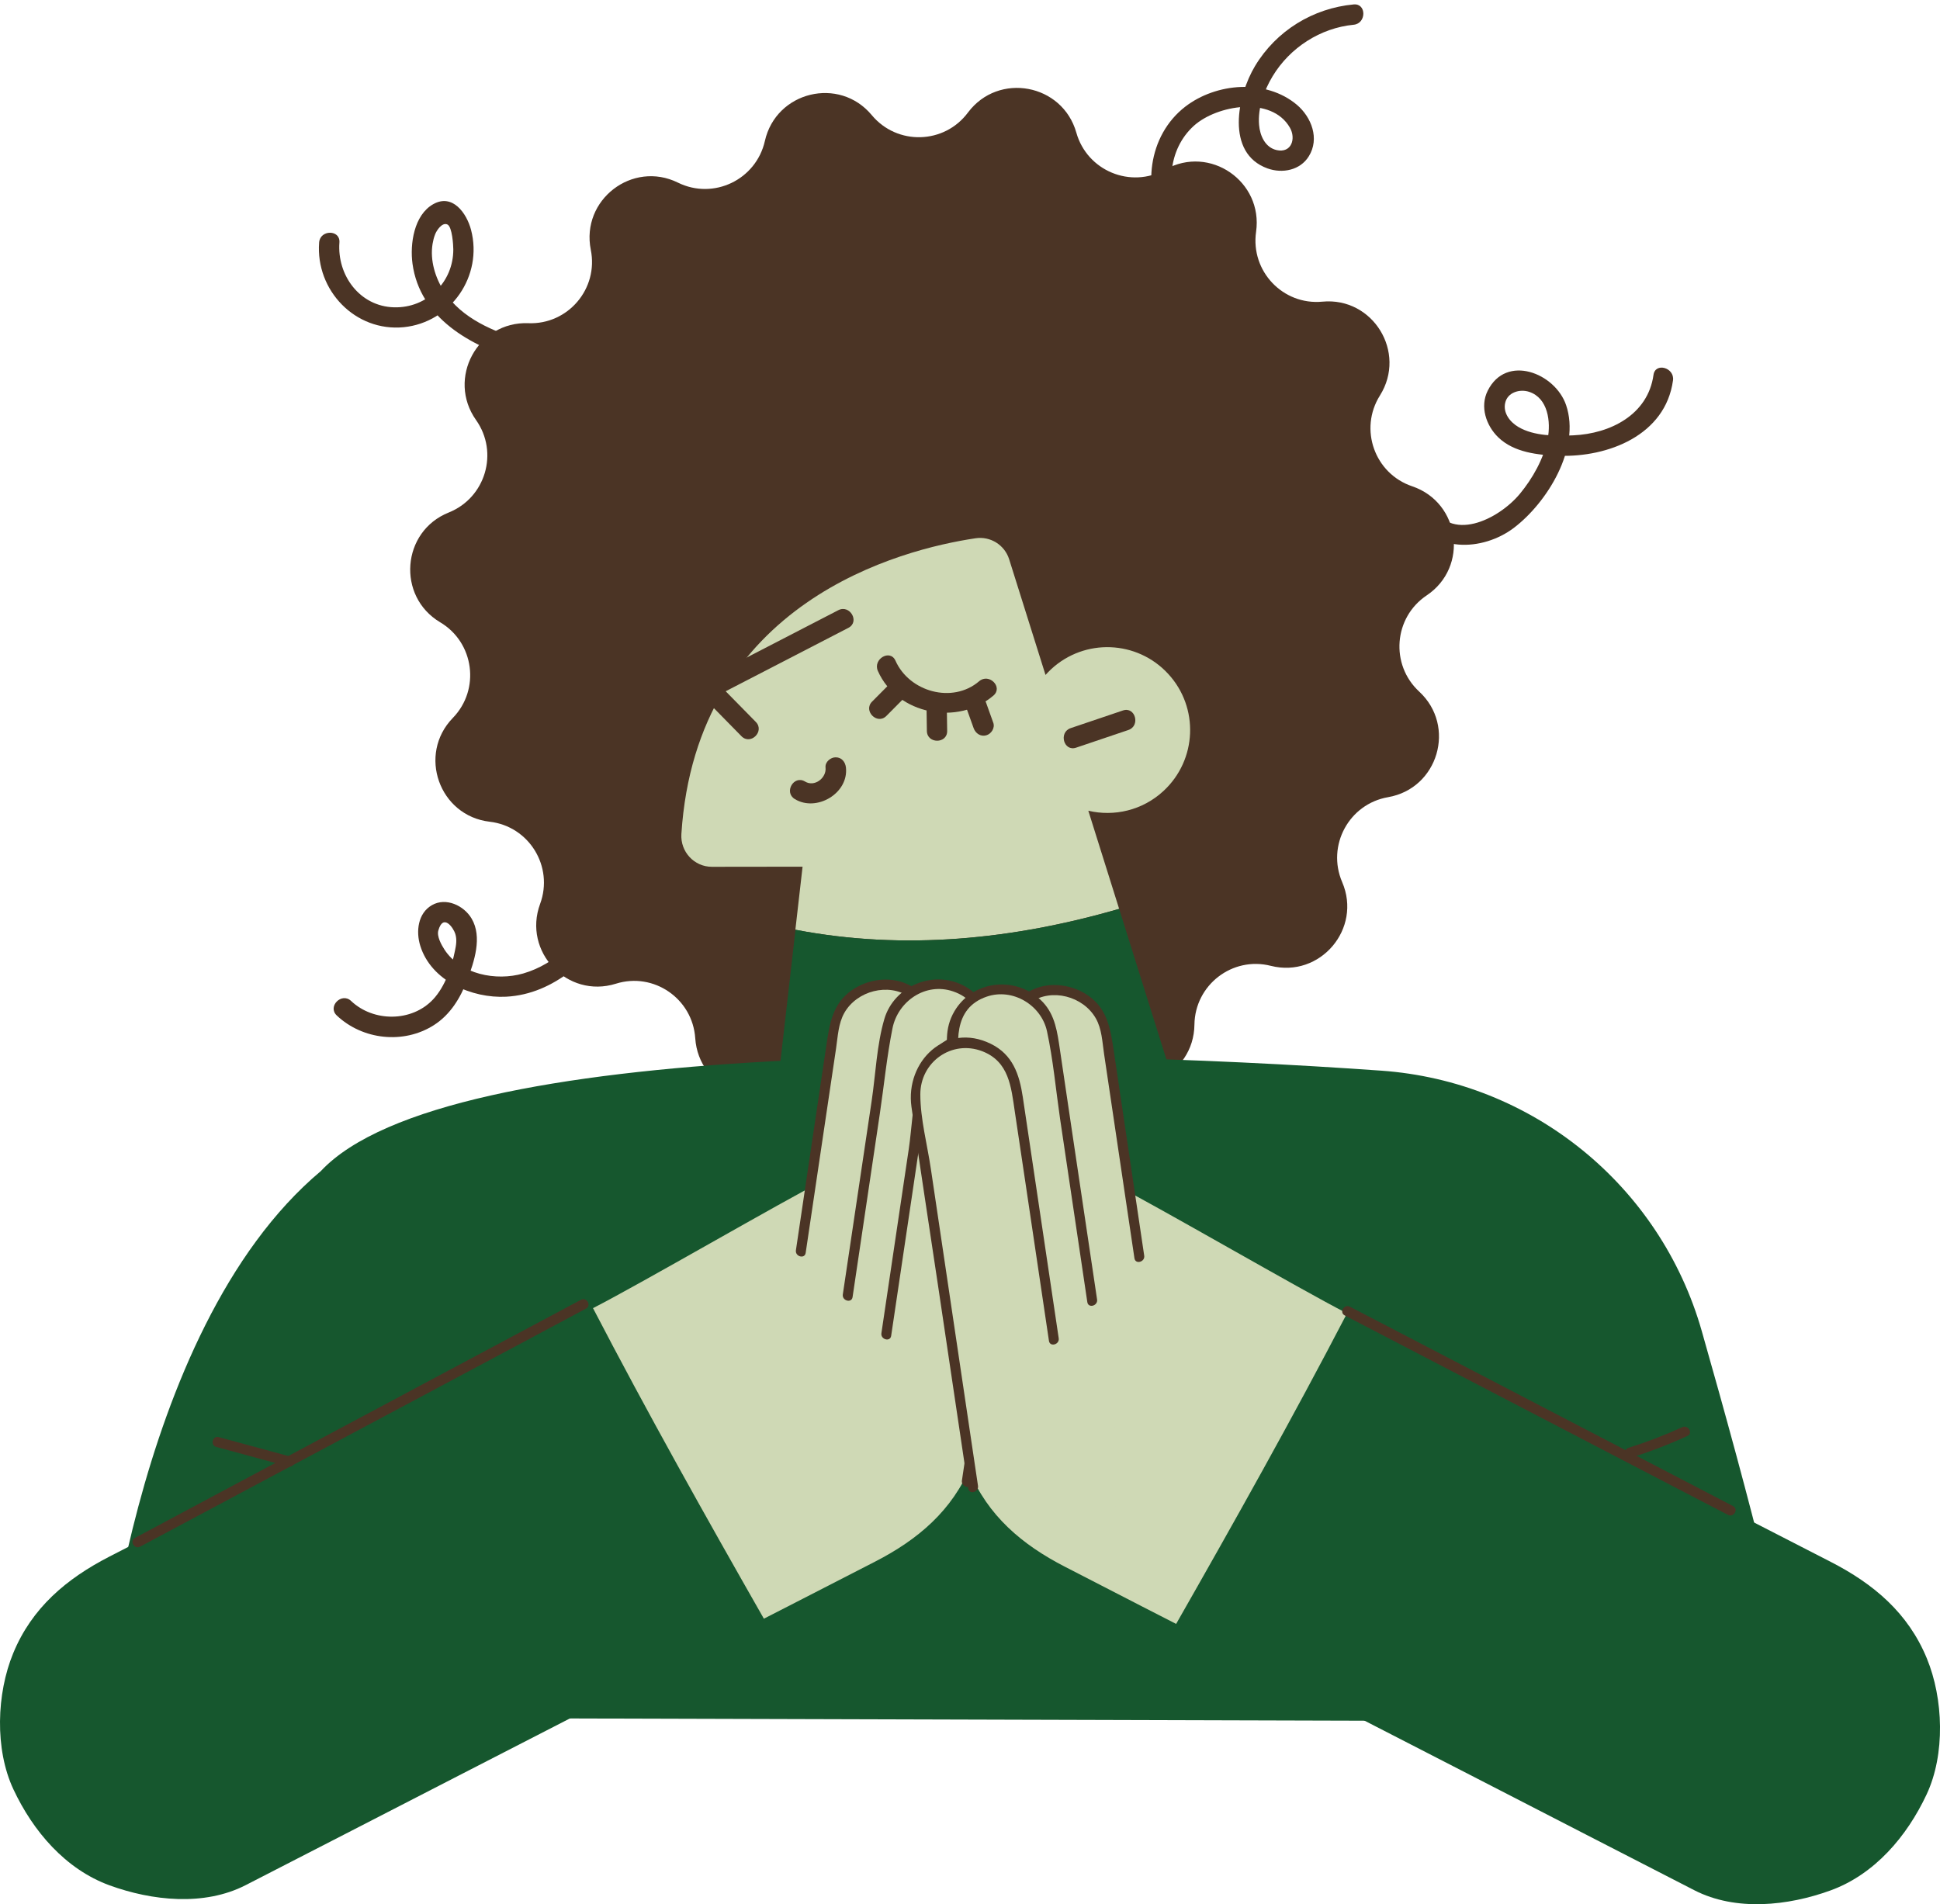 <svg width="438" height="430" viewBox="0 0 438 430" fill="none" xmlns="http://www.w3.org/2000/svg">
<path d="M243.01 29.958C245.438 38.582 255.302 42.669 263.112 38.282C273.126 32.64 285.218 40.964 283.59 52.347C282.314 61.222 289.649 68.969 298.561 68.117C310.002 67.039 317.662 79.575 311.554 89.302C306.772 96.899 310.352 106.953 318.839 109.811C329.704 113.496 331.656 128.063 322.093 134.456C314.658 139.445 313.832 150.076 320.416 156.168C328.852 163.965 324.697 178.056 313.381 180.011C304.569 181.541 299.487 190.917 303.017 199.166C307.573 209.721 298.035 220.903 286.92 218.095C278.233 215.889 269.797 222.407 269.671 231.358C269.546 242.866 256.303 249.209 247.266 242.089C240.231 236.548 229.867 239.055 226.137 247.203C221.355 257.658 206.66 258.059 201.303 247.88C197.122 239.957 186.633 238.002 179.923 243.944C171.312 251.541 157.743 245.924 156.967 234.442C156.366 225.491 147.579 219.449 139.042 222.132C128.077 225.566 117.964 214.886 121.944 204.105C125.048 195.681 119.466 186.58 110.553 185.552C99.163 184.223 94.231 170.359 102.242 162.11C108.476 155.692 107.074 145.087 99.388 140.523C89.525 134.657 90.651 119.99 101.316 115.728C109.627 112.393 112.656 102.164 107.474 94.843C100.84 85.466 107.825 72.529 119.29 72.981C128.228 73.332 135.162 65.208 133.385 56.408C131.132 45.126 142.773 36.175 153.062 41.24C161.098 45.201 170.711 40.588 172.688 31.838C175.217 20.631 189.487 17.171 196.822 25.997C202.554 32.891 213.219 32.59 218.551 25.395C225.436 16.218 239.881 18.901 243.01 29.958Z" fill="#4B3425"/>
<path d="M384.203 300.53C374.815 267.636 345.901 244.169 311.829 241.763C233.847 236.222 100.69 234.216 72.426 264.452C63.188 274.331 82.039 256.379 72.426 264.452C29.192 300.731 22.457 388.732 22.457 388.732L123.446 388.03L404.706 388.833C406.258 380.81 394.617 337.085 384.203 300.53Z" fill="#16572E"/>
<path d="M252.673 205.233L245.714 183.07C251.547 184.449 257.955 182.995 262.687 178.607C270.272 171.587 270.748 159.753 263.738 152.157C256.729 144.56 244.913 144.084 237.327 151.104C236.877 151.53 236.451 151.956 236.05 152.407L227.839 126.283C226.813 123.049 223.608 121.043 220.254 121.544C203.631 124.026 157.217 135.685 153.838 188.335C153.587 192.321 156.717 195.731 160.722 195.731L181.2 195.706L179.573 209.947C204.257 214.685 228.841 212.103 252.673 205.233Z" fill="#CFD9B5"/>
<path d="M252.673 205.233C228.866 212.128 204.257 214.685 179.598 209.947L174.742 252.493C172.288 273.929 184.755 294.639 205.158 301.583C206.11 301.909 207.086 302.21 208.062 302.511C243.411 312.79 275.78 278.768 264.715 243.593L252.673 205.233Z" fill="#16572E"/>
<path d="M189.261 137.791C179.147 143.031 169.008 148.246 158.895 153.485C157.568 154.162 157.443 156.093 158.419 157.096C161.423 160.155 164.402 163.188 167.406 166.247C169.484 168.353 172.713 165.119 170.636 163.013C167.632 159.954 164.652 156.92 161.648 153.862C161.498 155.065 161.348 156.268 161.173 157.472C171.287 152.232 181.425 147.017 191.539 141.777C194.193 140.398 191.865 136.437 189.261 137.791Z" fill="#4B3425"/>
<path d="M186.382 173.292C186.658 175.649 183.904 177.805 181.751 176.476C179.223 174.947 176.919 178.908 179.448 180.437C184.33 183.421 191.64 179.159 190.989 173.292C190.839 172.064 190.037 171.011 188.686 171.011C187.559 170.985 186.257 172.039 186.382 173.292Z" fill="#4B3425"/>
<path d="M253.524 160.43C249.594 161.759 245.663 163.088 241.733 164.417C238.954 165.369 240.156 169.782 242.96 168.829C246.89 167.501 250.82 166.172 254.751 164.843C257.53 163.915 256.328 159.478 253.524 160.43Z" fill="#4B3425"/>
<path d="M198.199 151.505C202.58 161.408 216.248 163.94 224.284 157.071C226.537 155.14 223.283 151.906 221.055 153.837C215.047 158.976 205.283 156.218 202.179 149.198C200.977 146.491 197.022 148.822 198.199 151.505Z" fill="#4B3425"/>
<path d="M201.954 153.335C200.276 155.04 198.574 156.72 196.897 158.425C194.819 160.506 198.048 163.765 200.126 161.659C201.803 159.954 203.506 158.274 205.183 156.569C207.286 154.488 204.057 151.254 201.954 153.335Z" fill="#4B3425"/>
<path d="M209.188 159.954C209.213 161.659 209.238 163.339 209.264 165.043C209.289 168.002 213.895 168.002 213.845 165.043C213.82 163.339 213.795 161.659 213.77 159.954C213.72 157.021 209.138 156.996 209.188 159.954Z" fill="#4B3425"/>
<path d="M218.201 159.904C218.752 161.408 219.278 162.937 219.828 164.442C220.254 165.595 221.381 166.397 222.657 166.046C223.784 165.745 224.685 164.392 224.259 163.213C223.709 161.709 223.183 160.18 222.632 158.675C222.207 157.497 221.08 156.72 219.803 157.071C218.677 157.397 217.801 158.75 218.201 159.904Z" fill="#4B3425"/>
<path d="M233.973 328.335C233.973 332.722 230.418 336.308 226.012 336.308C221.631 336.308 218.051 332.747 218.051 328.335C218.051 323.947 221.606 320.362 226.012 320.362C230.418 320.362 233.973 323.922 233.973 328.335Z" fill="#4B3425"/>
<path d="M118.765 303.163C93.255 316.275 67.745 329.388 42.21 342.5C36.352 345.509 30.494 348.517 24.636 351.526C15.023 356.49 7.212 363.034 2.981 373.313C-0.774 382.414 -1.225 394.975 3.031 404.051C7.437 413.453 14.722 422.077 24.761 425.738C34.299 429.198 46.065 430.501 55.453 425.688C71.45 417.464 87.472 409.241 103.469 400.992C126.475 389.158 149.482 377.35 172.488 365.516C159.32 342.35 146.252 319.108 133.91 295.391C128.853 297.998 123.796 300.58 118.765 303.163Z" fill="#16572E"/>
<path d="M197.573 352.629C207.186 347.69 214.996 341.146 219.227 330.867C222.982 321.766 223.433 309.205 219.177 300.129C214.771 290.727 207.486 282.103 197.447 278.442C187.909 274.982 196.246 261.218 186.858 266.057C175.893 271.698 144.85 289.775 133.885 295.391C146.227 319.133 159.27 342.375 172.463 365.516C174.967 364.237 177.495 362.934 179.998 361.655C185.856 358.646 191.714 355.638 197.573 352.629Z" fill="#CFD9B5"/>
<path d="M201.879 296.569C204.908 276.236 207.937 255.878 210.966 235.545C211.842 229.628 207.586 223.109 201.428 222.432C195.295 221.755 189.286 225.642 188.335 231.985C185.306 252.318 182.277 272.676 179.248 293.009C178.371 298.926 182.627 305.444 188.786 306.121C194.919 306.823 200.927 302.912 201.879 296.569Z" fill="#CFD9B5"/>
<path d="M202.98 296.87C205.258 281.501 207.561 266.107 209.839 250.738C211.191 241.612 216.048 227.221 204.757 222.182C200.777 220.402 195.87 221.129 192.34 223.586C187.959 226.619 187.284 231.182 186.558 236.147C184.279 251.541 181.976 266.909 179.698 282.303C179.473 283.758 181.701 284.359 181.901 282.905C183.754 270.495 185.581 258.084 187.434 245.674C187.884 242.69 188.31 239.707 188.761 236.748C189.161 234.066 189.261 231.132 190.638 228.7C193.467 223.736 200.577 221.856 205.333 225.115C211.016 229.026 209.864 235.269 208.988 241.161C208.112 247.103 207.211 253.07 206.335 259.012C204.482 271.422 202.655 283.808 200.802 296.218C200.552 297.722 202.755 298.324 202.98 296.87Z" fill="#4B3425"/>
<path d="M207.361 335.154C212.543 301.985 217.725 268.79 222.907 235.62C223.833 229.703 219.628 223.16 213.444 222.432C207.311 221.705 201.278 225.566 200.276 231.91C195.094 265.079 189.912 298.274 184.73 331.444C183.804 337.361 188.009 343.904 194.193 344.631C200.326 345.358 206.359 341.497 207.361 335.154Z" fill="#CFD9B5"/>
<path d="M214.27 302.386C216.173 289.549 218.101 276.712 220.003 263.901C220.954 257.483 221.906 251.064 222.857 244.646C223.533 240.033 225.16 234.843 223.783 230.205C221.63 222.934 213.995 219.324 207.035 222.106C203.531 223.511 200.752 226.419 199.675 230.054C197.948 235.896 197.698 242.565 196.796 248.607C194.618 263.174 192.465 277.715 190.287 292.282C190.062 293.736 192.29 294.338 192.49 292.884C194.543 279.069 196.596 265.255 198.649 251.44C199.6 245.047 200.226 238.528 201.503 232.185C202.73 226.093 208.963 221.755 215.172 223.862C222.607 226.394 222.106 234.066 221.155 240.308C220.153 246.978 219.177 253.647 218.176 260.291C216.123 274.105 214.07 287.919 212.017 301.759C211.842 303.213 214.045 303.84 214.27 302.386Z" fill="#4B3425"/>
<path d="M208.638 243.919C204.958 268.639 201.278 293.36 197.598 318.081C196.721 323.997 200.977 330.516 207.136 331.193C213.269 331.87 219.277 327.984 220.229 321.641C223.909 296.92 227.589 272.2 231.269 247.479C232.145 241.562 227.889 235.043 221.731 234.366C215.597 233.69 209.589 237.576 208.638 243.919Z" fill="#CFD9B5"/>
<path d="M219.402 334.954C223.483 307.601 227.538 280.247 231.619 252.894C232.395 247.755 233.321 242.941 230.142 238.378C227.238 234.216 222.356 232.386 217.4 233.464C205.834 235.971 206.56 250.136 205.183 259.413C203.13 273.278 201.052 287.142 198.999 301.032C198.774 302.486 201.002 303.088 201.202 301.634C202.729 291.304 204.282 280.975 205.809 270.645C206.635 265.004 207.486 259.363 208.312 253.747C208.988 249.184 208.863 242.841 211.992 239.205C216.699 233.765 225.436 234.392 228.915 240.81C231.644 245.874 229.291 252.869 228.49 258.235C226.662 270.52 224.835 282.83 223.007 295.115C221.055 308.177 219.127 321.265 217.174 334.327C216.974 335.781 219.177 336.408 219.402 334.954Z" fill="#4B3425"/>
<path d="M319.239 304.341C344.749 317.454 370.259 330.566 395.794 343.679C401.652 346.687 407.51 349.696 413.368 352.704C422.981 357.643 430.792 364.187 435.023 374.466C438.778 383.567 439.229 396.128 434.973 405.204C430.567 414.606 423.282 423.256 413.243 426.891C403.705 430.351 391.939 431.655 382.551 426.841C366.554 418.618 350.532 410.394 334.535 402.145C311.529 390.312 288.522 378.503 265.516 366.669C278.684 343.503 291.752 320.262 304.093 296.544C309.15 299.151 314.207 301.759 319.239 304.341Z" fill="#16572E"/>
<path d="M240.431 353.782C230.818 348.843 223.007 342.3 218.776 332.02C215.021 322.919 214.571 310.358 218.826 301.282C223.232 291.881 230.517 283.231 240.556 279.596C250.094 276.136 241.758 262.371 251.146 267.21C262.111 272.851 293.153 290.928 304.118 296.569C291.776 320.312 278.733 343.553 265.54 366.694C263.037 365.416 260.509 364.112 258.005 362.833C252.147 359.825 246.289 356.816 240.431 353.782Z" fill="#CFD9B5"/>
<path d="M236.125 297.747C233.096 277.414 230.067 257.056 227.038 236.723C226.161 230.806 230.417 224.288 236.576 223.611C242.709 222.934 248.717 226.82 249.669 233.163C252.698 253.496 255.727 273.854 258.756 294.187C259.632 300.104 255.376 306.623 249.218 307.3C243.085 307.977 237.076 304.091 236.125 297.747Z" fill="#CFD9B5"/>
<path d="M237.227 297.447C235.374 285.036 233.547 272.651 231.694 260.24C230.818 254.298 229.917 248.331 229.041 242.389C228.165 236.497 226.988 230.255 232.696 226.343C237.452 223.059 244.537 224.965 247.391 229.929C248.768 232.311 248.868 235.294 249.268 237.977C249.719 240.96 250.145 243.944 250.595 246.902C252.448 259.313 254.275 271.723 256.128 284.134C256.353 285.588 258.556 284.961 258.331 283.532C256.053 268.138 253.75 252.769 251.471 237.375C250.72 232.411 250.07 227.848 245.689 224.814C242.159 222.357 237.252 221.63 233.272 223.41C221.956 228.449 226.838 242.816 228.19 251.967C230.468 267.336 232.771 282.729 235.049 298.098C235.224 299.502 237.452 298.876 237.227 297.447Z" fill="#4B3425"/>
<path d="M230.643 336.333C225.461 303.163 220.279 269.968 215.097 236.798C214.17 230.881 218.376 224.338 224.56 223.611C230.693 222.884 236.726 226.745 237.728 233.088C242.91 266.257 248.092 299.452 253.274 332.622C254.2 338.539 249.994 345.083 243.811 345.81C237.677 346.537 231.644 342.676 230.643 336.333Z" fill="#CFD9B5"/>
<path d="M225.936 302.937C223.884 289.123 221.831 275.308 219.778 261.469C218.827 255.05 217.875 248.632 216.924 242.214C215.973 235.795 215.047 227.672 222.807 225.04C228.64 223.059 235.074 226.945 236.376 232.837C237.778 239.306 238.379 246.05 239.33 252.593C241.383 266.408 243.435 280.222 245.488 294.037C245.714 295.491 247.917 294.864 247.691 293.435C245.789 280.598 243.861 267.762 241.958 254.95C241.007 248.532 240.056 242.114 239.105 235.695C238.479 231.558 237.678 227.973 234.298 225.215C228.39 220.376 219.428 221.68 215.497 228.324C213.144 232.311 213.695 236.222 214.346 240.584C215.297 247.002 216.248 253.421 217.2 259.839C219.377 274.406 221.53 288.947 223.708 303.514C223.934 305.018 226.162 304.391 225.936 302.937Z" fill="#4B3425"/>
<path d="M229.366 245.097C233.046 269.818 236.726 294.538 240.406 319.259C241.282 325.176 237.026 331.694 230.868 332.371C224.735 333.048 218.726 329.162 217.775 322.819C214.095 298.098 210.415 273.378 206.735 248.657C205.859 242.74 210.115 236.222 216.273 235.545C222.406 234.868 228.415 238.754 229.366 245.097Z" fill="#CFD9B5"/>
<path d="M220.804 335.505C217.249 311.662 213.695 287.794 210.165 263.951C209.364 258.51 207.786 252.644 207.786 247.153C207.761 239.807 214.871 234.742 221.756 237.375C227.814 239.707 228.29 245.423 229.116 251.014C229.917 256.429 230.718 261.845 231.544 267.26C233.296 279.094 235.074 290.928 236.826 302.787C237.052 304.241 239.255 303.614 239.029 302.185C237.202 289.975 235.399 277.765 233.572 265.53C232.696 259.588 231.794 253.646 230.918 247.704C230.142 242.565 228.64 238.127 223.683 235.695C213.544 230.731 204.357 239.682 205.784 249.936C207.661 263.324 209.764 276.662 211.742 290.025C214.02 305.394 216.323 320.738 218.601 336.107C218.802 337.586 221.03 336.959 220.804 335.505Z" fill="#4B3425"/>
<path d="M31.645 349.244C61.035 333.55 90.451 317.855 119.841 302.16C123.997 299.929 128.152 297.722 132.308 295.491C133.61 294.789 132.458 292.808 131.157 293.51C101.766 309.205 72.351 324.9 42.961 340.595C38.805 342.826 34.649 345.032 30.494 347.264C29.167 347.966 30.343 349.946 31.645 349.244Z" fill="#4B3425"/>
<path d="M391.288 340.093C365.978 326.931 340.694 313.743 315.384 300.58C311.854 298.75 308.324 296.895 304.769 295.065C303.468 294.388 302.291 296.368 303.618 297.045C328.927 310.208 354.212 323.396 379.522 336.558C383.052 338.388 386.581 340.244 390.136 342.074C391.438 342.751 392.59 340.77 391.288 340.093Z" fill="#4B3425"/>
<path d="M48.819 326.73C54.226 328.209 59.634 329.664 65.066 331.143C66.493 331.519 67.094 329.313 65.667 328.936C60.26 327.457 54.852 326.003 49.42 324.524C47.993 324.123 47.392 326.329 48.819 326.73Z" fill="#4B3425"/>
<path d="M368.282 329.137C372.612 327.783 376.843 326.154 380.974 324.248C382.301 323.646 381.149 321.666 379.822 322.267C375.867 324.073 371.811 325.627 367.681 326.931C366.279 327.357 366.88 329.588 368.282 329.137Z" fill="#4B3425"/>
<path d="M318.964 115.878C323.169 125.029 334.735 124.528 341.77 119.213C349.305 113.496 356.891 101.236 353.586 91.483C351.133 84.238 340.068 79.85 335.887 88.224C334.084 91.809 335.511 96.097 338.29 98.779C341.845 102.189 347.277 102.766 351.959 102.916C363.049 103.292 376.017 98.303 377.719 85.892C378.12 83.009 373.714 81.756 373.313 84.664C372.061 93.665 363.55 97.927 355.213 98.303C351.258 98.478 346.351 98.503 342.821 96.422C340.894 95.294 339.292 93.213 339.842 90.932C340.393 88.575 343.122 87.798 345.225 88.475C349.531 89.879 350.156 95.294 349.43 99.055C348.554 103.568 346.026 108.031 343.122 111.541C338.39 117.232 327.25 122.948 322.944 113.521C321.667 110.889 317.737 113.22 318.964 115.878Z" fill="#4B3425"/>
<path d="M72.051 54.754C71.225 65.585 80.237 74.961 91.152 73.883C101.816 72.805 109.076 62.3 106.348 51.895C105.346 48.11 102.167 43.647 97.811 46.104C93.455 48.561 92.529 55.105 93.13 59.542C94.807 71.827 106.222 78.12 117.037 81.329C119.866 82.182 121.068 77.744 118.264 76.917C111.505 74.911 104.27 71.953 100.264 65.81C98.262 62.726 97.06 58.79 97.661 55.08C97.786 54.352 97.961 53.6 98.237 52.923C98.537 52.096 99.814 50.115 101.015 50.692C102.117 51.218 102.342 55.481 102.342 56.283C102.392 63.704 96.384 69.596 88.974 69.395C81.238 69.195 76.081 62.175 76.632 54.754C76.857 51.82 72.276 51.82 72.051 54.754Z" fill="#4B3425"/>
<path d="M76.031 229.302C81.864 234.818 91.127 235.846 97.961 231.483C101.691 229.101 103.944 225.341 105.496 221.304C107.049 217.167 108.951 211.601 106.473 207.414C104.745 204.481 100.69 202.576 97.536 204.381C94.331 206.211 93.881 210.348 94.882 213.557C97.335 221.505 106.548 225.466 114.284 225.065C125.274 224.488 133.585 216.164 139.518 207.64C141.195 205.208 137.24 202.927 135.563 205.334C131.232 211.551 125.624 217.669 118.114 219.825C112.005 221.58 103.994 220.051 100.339 214.409C99.663 213.356 98.587 211.451 98.963 210.122C100.064 206.186 102.367 209.495 102.793 210.874C103.193 212.178 102.993 213.382 102.718 214.685C101.967 218.446 100.465 222.783 97.811 225.642C92.979 230.831 84.292 230.806 79.26 226.018C77.133 224.012 73.878 227.271 76.031 229.302Z" fill="#4B3425"/>
<path d="M267.168 49.589C263.012 42.97 263.588 33.769 269.571 28.378C274.728 23.74 287.07 21.584 291.226 28.83C292.628 31.287 291.601 34.621 288.247 33.894C285.643 33.317 284.466 30.635 284.266 28.203C283.941 24.392 285.393 20.431 287.32 17.221C291.226 10.753 298.11 6.315 305.62 5.588C308.524 5.312 308.549 0.724 305.62 1C296.433 1.853 288.147 6.942 283.365 14.89C279.359 21.534 276.631 34.596 286.169 38.031C289.523 39.234 293.554 38.457 295.507 35.273C297.96 31.312 296.107 26.473 292.803 23.665C285.768 17.748 274.578 18.701 267.593 24.091C259.157 30.61 257.655 43.045 263.212 51.895C264.79 54.403 268.745 52.096 267.168 49.589Z" fill="#4B3425"/>
</svg>
